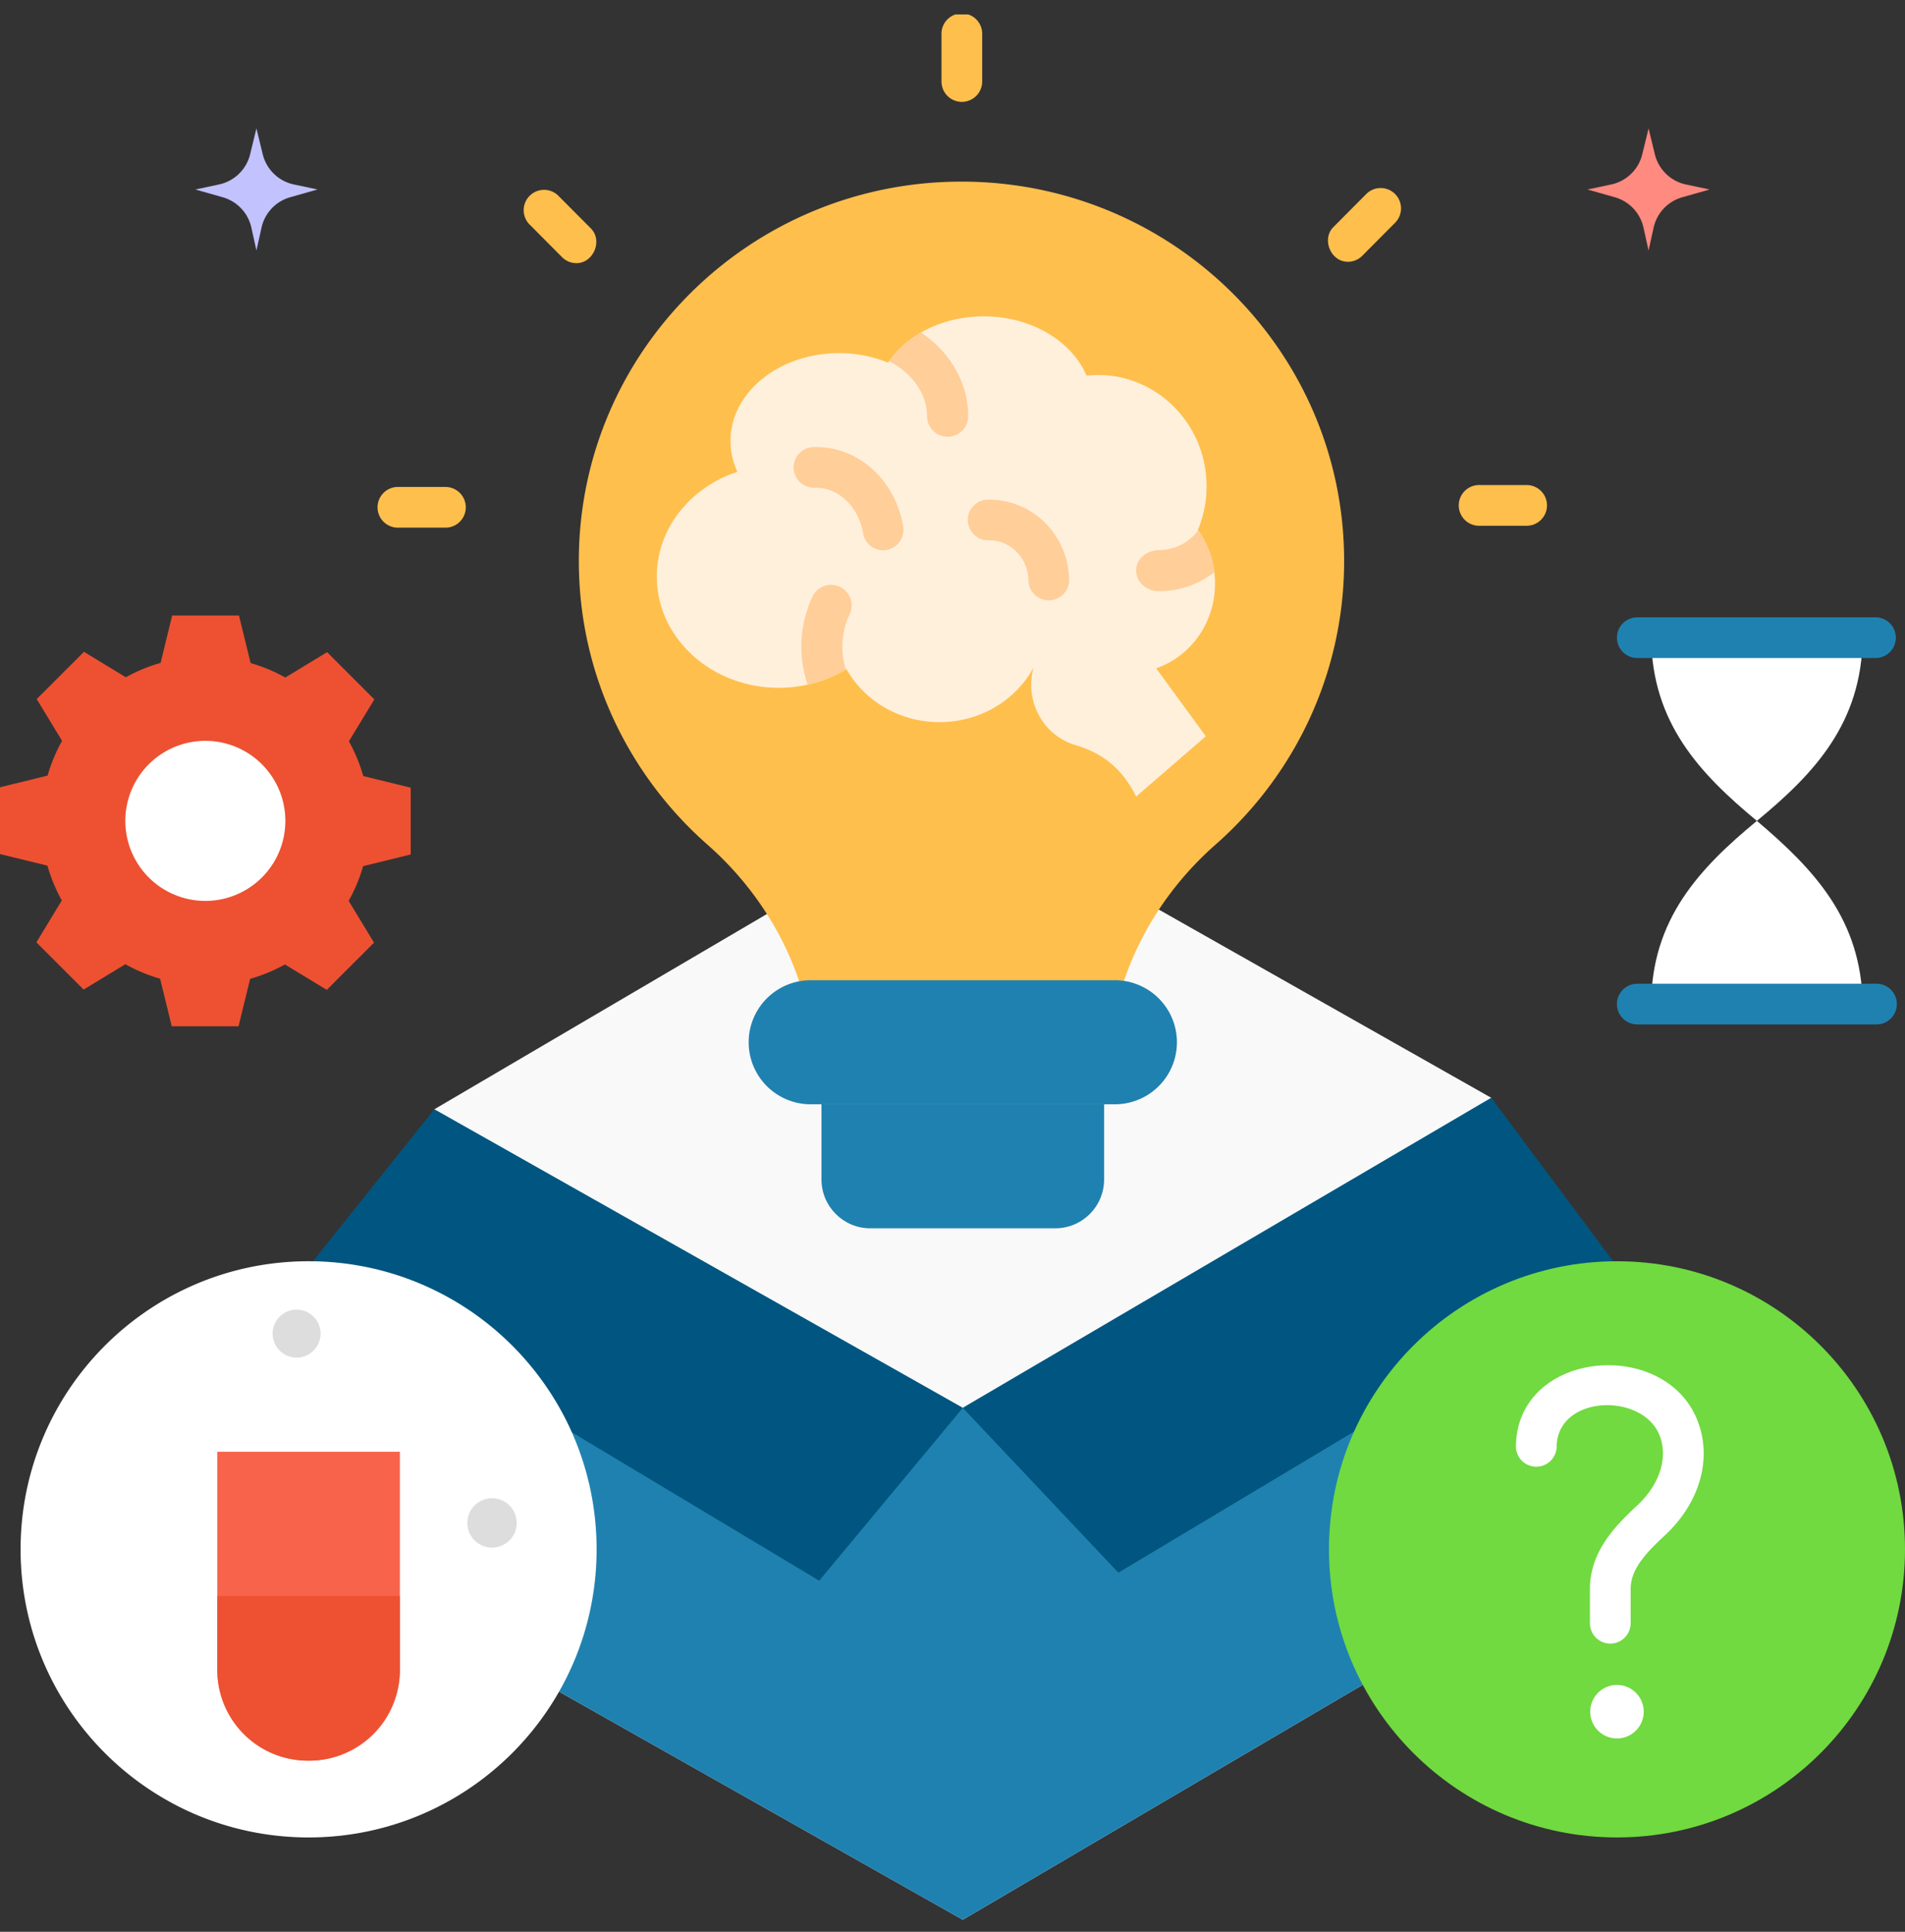 <svg width="72" height="73" fill="none" xmlns="http://www.w3.org/2000/svg"><rect width="100%" height="100%" fill="#333333" stroke="none"/><g clip-path="url(#a)"><path d="M66.402 31.02c2.19-1.804 3.963-3.705 3.997-6.923h-7.993c.036 3.214 1.818 5.12 3.996 6.923-2.171 1.795-3.976 3.705-3.996 6.923h7.993c-.048-3.21-1.843-5.095-3.997-6.923z" fill="#fff"/><path d="M70.923 24.866h-9.041a.769.769 0 1 1 0-1.538h9.041a.77.77 0 0 1 0 1.538zm0 13.846h-9.041a.769.769 0 0 1 0-1.538h9.041a.769.769 0 1 1 0 1.538z" fill="#1F81B0"/><path d="M15.523 32.29v-2.524l-1.793-.439a6.168 6.168 0 0 0-.543-1.314l.961-1.583-1.785-1.786-1.579.959a6.163 6.163 0 0 0-1.312-.547l-.44-1.798H6.507L6.07 25.05a6.17 6.17 0 0 0-1.314.543l-1.583-.961-1.786 1.785.959 1.579a6.162 6.162 0 0 0-.547 1.313L0 29.75v2.524l1.793.438c.13.458.312.899.543 1.315l-.961 1.583 1.785 1.785 1.579-.958c.415.232.855.416 1.312.547l.44 1.798h2.524l.439-1.793c.457-.13.898-.312 1.314-.543l1.583.961 1.785-1.785-.958-1.58c.232-.414.416-.855.547-1.312l1.798-.44z" fill="#ED5132"/><path d="M7.761 34.044a3.024 3.024 0 1 0 0-6.048 3.024 3.024 0 0 0 0 6.048z" fill="#fff"/><path d="m16.414 41.92 19.988-11.734 19.962 11.3v19.326L36.389 72.545 16.414 61.262V41.92z" fill="#F9F9F9"/><path d="M16.414 41.92v19.342l19.975 11.283V53.202L16.414 41.92zM36.389 53.202v19.343l19.975-11.733V41.486L36.389 53.202z" fill="#1F81B0"/><path d="m36.389 53.202-5.427 6.531-19.454-11.672 4.906-6.142 19.975 11.283zM36.389 53.202l5.88 6.228 19-11.37-4.905-6.575-19.975 11.717z" fill="#005680"/><path d="M50.802 21.199c0-7.918-6.475-14.336-14.462-14.336-7.988 0-14.463 6.419-14.463 14.336 0 4.265 1.88 8.094 4.862 10.72 2.527 2.224 4.058 5.381 4.058 8.765v1.04h11.085v-1.04c0-3.383 1.53-6.54 4.058-8.766 2.982-2.625 4.862-6.454 4.862-10.72zM36.352 3.85a.77.77 0 0 1-.768-.77V1.316a.77.77 0 1 1 1.538 0V3.08a.77.77 0 0 1-.77.77zM21.788 9.944a.766.766 0 0 1-.545-.226L20 8.468a.769.769 0 0 1 1.09-1.084l1.243 1.249c.455.457.099 1.311-.546 1.311zm-4.952 9.996h-1.757a.77.77 0 1 1 0-1.538h1.757a.769.769 0 1 1 0 1.538zm40.865-.072h-1.758a.77.77 0 1 1 0-1.538H57.7a.769.769 0 1 1 0 1.538zm-6.76-9.975c-.645 0-1-.854-.546-1.311l1.243-1.25a.768.768 0 1 1 1.09 1.086l-1.242 1.249a.767.767 0 0 1-.545.226z" fill="#FFBF4D"/><path d="M42.138 37.042H30.64a2.344 2.344 0 1 0 0 4.688h11.498a2.344 2.344 0 1 0 0-4.688z" fill="#1F81B0"/><path d="M41.73 41.73H31.048v2.84c0 1.02.826 1.847 1.846 1.847h6.99c1.02 0 1.846-.827 1.846-1.846V41.73z" fill="#1F81B0"/><path d="M45.922 22.051c0-.76-.241-1.461-.648-2.025a4.279 4.279 0 0 0 .328-1.65c0-2.322-1.837-4.205-4.103-4.205a4.05 4.05 0 0 0-.434.024c-.553-1.303-2.082-2.24-3.882-2.24-1.565 0-2.924.707-3.616 1.748a4.887 4.887 0 0 0-1.854-.358c-2.266 0-4.103 1.485-4.103 3.317 0 .41.093.804.262 1.168-1.777.583-3.048 2.134-3.048 3.957 0 2.322 2.063 4.204 4.61 4.204.946 0 1.826-.26 2.558-.707.671 1.193 1.995 2.005 3.52 2.005 1.548 0 2.89-.839 3.55-2.063-.34 1.23.33 2.516 1.517 2.91 1.13.322 1.838.924 2.363 1.965l2.632-2.278-1.878-2.57c1.292-.439 2.226-1.706 2.226-3.202z" fill="#FFF0DC"/><path d="M35.038 15.728a.777.777 0 0 0 1.555 0c0-1.253-.663-2.4-1.78-3.165a3.706 3.706 0 0 0-1.206 1.084c.89.475 1.43 1.247 1.43 2.081zm-2.915 7.463a.778.778 0 0 0-1.397-.682 4.456 4.456 0 0 0-.203 3.362 4.82 4.82 0 0 0 1.446-.574 2.857 2.857 0 0 1 .154-2.107zm7.514-.505a.769.769 0 0 1-.768-.752v-.02c-.02-.841-.696-1.516-1.507-1.495a.773.773 0 0 1-.733-1.048.77.77 0 0 1 .7-.49c1.663-.034 3.038 1.31 3.078 2.997v.022a.767.767 0 0 1-.752.786h-.018zm4.229-1.901c-.455-.005-.924.259-.924.778 0 .506.479.806.941.777h.008a3.384 3.384 0 0 0 2.003-.718 3.433 3.433 0 0 0-.609-1.579 1.85 1.85 0 0 1-1.42.742zm-10.488.01a.77.77 0 0 1-.757-.64c-.173-1.02-.941-1.745-1.818-1.723a.769.769 0 1 1-.036-1.537c1.654-.042 3.069 1.224 3.37 3.002a.777.777 0 0 1-.759.898z" fill="#FFCE99"/><path d="M61.114 69.435C67.126 69.435 72 64.56 72 58.548c0-6.013-4.874-10.887-10.886-10.887-6.011 0-10.885 4.874-10.885 10.887 0 6.013 4.874 10.887 10.886 10.887z" fill="#70DA40"/><path d="M60.862 62.11a.77.77 0 0 1-.77-.77v-1.286c0-1.394.916-2.357 1.773-3.15.853-.788 1.186-1.8.868-2.64-.629-1.665-3.9-1.563-3.9.43a.77.77 0 0 1-1.538 0c0-3.679 5.661-4.192 6.877-.974.544 1.438.06 3.091-1.263 4.314-.81.749-1.278 1.32-1.278 2.02v1.286a.77.77 0 0 1-.769.77zM61.114 65.694a1.01 1.01 0 1 0 0-2.022 1.01 1.01 0 0 0 0 2.022zM11.663 69.435c6.012 0 10.886-4.874 10.886-10.887 0-6.013-4.874-10.887-10.886-10.887S.778 52.535.778 58.548c0 6.013 4.873 10.887 10.885 10.887z" fill="#fff"/><path d="M11.7 66.534h-.074a3.414 3.414 0 0 1-3.413-3.414v-9.028h6.9v9.028a3.414 3.414 0 0 1-3.413 3.414z" fill="#F7634B"/><path d="M16.03 54.861H7.296a.77.77 0 0 1 0-1.538h8.732a.77.77 0 0 1 0 1.538z" fill="#fff"/><path d="M8.213 60.313v2.77a3.45 3.45 0 1 0 6.9 0v-2.77h-6.9z" fill="#ED5132"/><path d="M11.21 51.303a.907.907 0 1 0 0-1.814.907.907 0 0 0 0 1.814zM18.596 58.483a.933.933 0 1 0 0-1.866.933.933 0 0 0 0 1.866z" fill="#DDD"/><path d="m8.278 6.971-.893.19 1.033.293a1.538 1.538 0 0 1 1.083 1.148l.191.866.192-.866a1.539 1.539 0 0 1 1.082-1.148L12 7.16l-.894-.19a1.538 1.538 0 0 1-1.176-1.14l-.238-.978-.238.977a1.538 1.538 0 0 1-1.176 1.141z" fill="#C2C2FF"/><path d="m60.894 6.971-.894.19 1.034.293a1.539 1.539 0 0 1 1.082 1.148l.192.866.191-.866a1.538 1.538 0 0 1 1.083-1.148l1.033-.293-.893-.19a1.538 1.538 0 0 1-1.176-1.14l-.238-.978-.238.977a1.538 1.538 0 0 1-1.176 1.141z" fill="#FF8A80"/></g><defs><clipPath id="a"><path fill="#fff" transform="translate(0 .545)" d="M0 0h72v72H0z"/></clipPath></defs></svg>